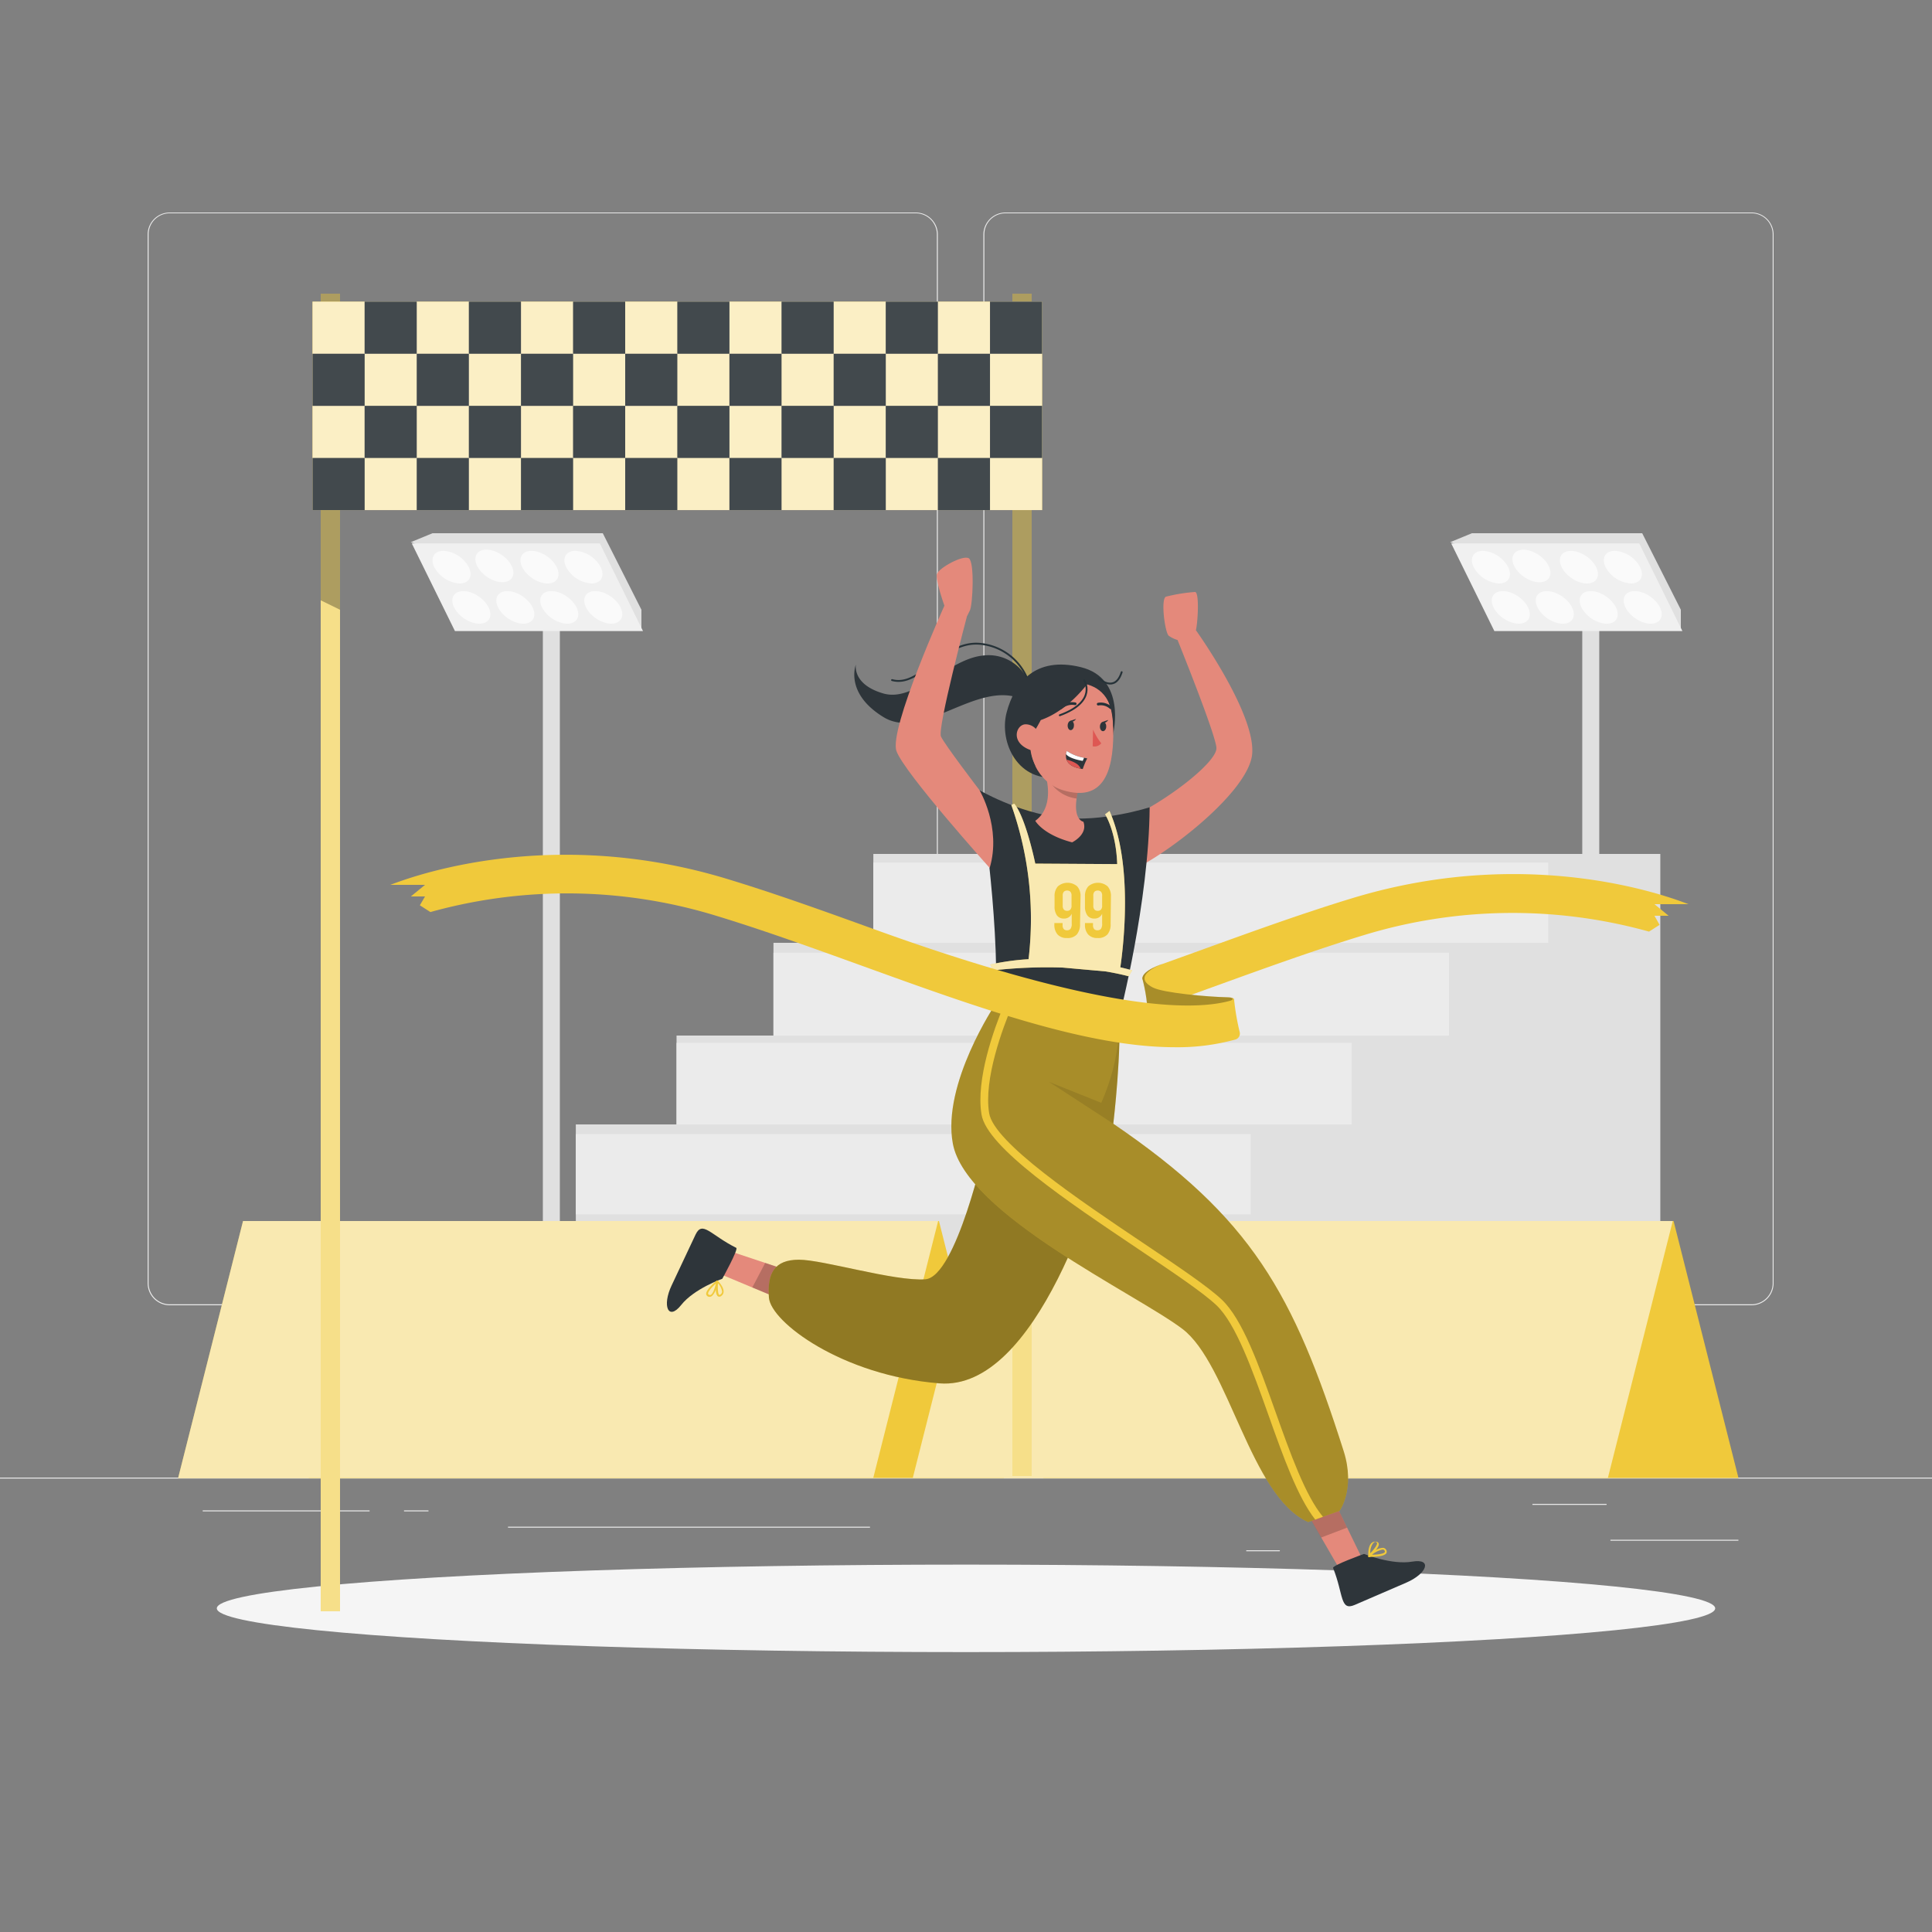 
<svg xmlns="http://www.w3.org/2000/svg" viewBox="0 0 500 500"><rect x="0" y="0" width="500" height="500" fill="#808080" stroke="none"/><g id="freepik--background-complete--inject-370"><rect y="382.4" width="500" height="0.25" style="fill:#ebebeb"></rect><rect x="416.78" y="398.49" width="33.12" height="0.25" style="fill:#ebebeb"></rect><rect x="322.53" y="401.21" width="8.69" height="0.25" style="fill:#ebebeb"></rect><rect x="396.59" y="389.21" width="19.19" height="0.25" style="fill:#ebebeb"></rect><rect x="52.46" y="390.89" width="43.19" height="0.25" style="fill:#ebebeb"></rect><rect x="104.56" y="390.89" width="6.33" height="0.25" style="fill:#ebebeb"></rect><rect x="131.47" y="395.11" width="93.68" height="0.25" style="fill:#ebebeb"></rect><path d="M237,337.8H43.91a5.71,5.71,0,0,1-5.7-5.71V60.66A5.71,5.71,0,0,1,43.91,55H237a5.71,5.71,0,0,1,5.71,5.71V332.09A5.71,5.71,0,0,1,237,337.8ZM43.91,55.2a5.46,5.46,0,0,0-5.45,5.46V332.09a5.46,5.46,0,0,0,5.45,5.46H237a5.47,5.47,0,0,0,5.46-5.46V60.66A5.47,5.47,0,0,0,237,55.2Z" style="fill:#ebebeb"></path><path d="M453.31,337.8H260.21a5.72,5.72,0,0,1-5.71-5.71V60.66A5.72,5.72,0,0,1,260.21,55h193.1A5.71,5.71,0,0,1,459,60.66V332.09A5.71,5.71,0,0,1,453.31,337.8ZM260.21,55.2a5.47,5.47,0,0,0-5.46,5.46V332.09a5.47,5.47,0,0,0,5.46,5.46h193.1a5.47,5.47,0,0,0,5.46-5.46V60.66a5.47,5.47,0,0,0-5.46-5.46Z" style="fill:#ebebeb"></path><polygon points="375.31 140.31 380.93 138 425 138 435 157.8 435 163 375.31 140.31" style="fill:#e0e0e0"></polygon><rect x="409.49" y="155.36" width="4.4" height="164.31" style="fill:#e0e0e0"></rect><polygon points="435.41 163.32 386.74 163.32 375.57 140.64 424.24 140.64 435.41 163.32" style="fill:#f0f0f0"></polygon><path d="M390.32,146.78c1.15,2.33.08,4.22-2.38,4.22a8.07,8.07,0,0,1-6.55-4.22c-1.14-2.33-.08-4.22,2.39-4.22A8,8,0,0,1,390.32,146.78Z" style="fill:#fafafa"></path><ellipse cx="397.24" cy="146.78" rx="3.42" ry="5.51" transform="matrix(0.57, -0.82, 0.82, 0.57, 49.55, 388.55)" style="fill:#fafafa"></ellipse><ellipse cx="408.62" cy="146.78" rx="3.42" ry="5.51" transform="translate(54.41 397.88) rotate(-55.09)" style="fill:#fafafa"></ellipse><path d="M424.46,146.78c1.15,2.33.08,4.22-2.38,4.22a8.07,8.07,0,0,1-6.55-4.22c-1.14-2.33-.08-4.22,2.39-4.22A8,8,0,0,1,424.46,146.78Z" style="fill:#fafafa"></path><ellipse cx="390.98" cy="157.18" rx="3.42" ry="5.51" transform="translate(38.34 387.86) rotate(-55.09)" style="fill:#fafafa"></ellipse><ellipse cx="402.36" cy="157.18" rx="3.42" ry="5.51" transform="translate(43.21 397.2) rotate(-55.09)" style="fill:#fafafa"></ellipse><ellipse cx="413.74" cy="157.18" rx="3.42" ry="5.51" transform="translate(48.07 406.53) rotate(-55.09)" style="fill:#fafafa"></ellipse><ellipse cx="425.12" cy="157.18" rx="3.42" ry="5.51" transform="translate(52.94 415.86) rotate(-55.09)" style="fill:#fafafa"></ellipse><polygon points="106.31 140.31 111.93 138 156 138 166 157.8 166 163 106.31 140.31" style="fill:#e0e0e0"></polygon><rect x="140.49" y="155.36" width="4.4" height="164.31" style="fill:#e0e0e0"></rect><polygon points="166.41 163.32 117.74 163.32 106.57 140.64 155.24 140.64 166.41 163.32" style="fill:#f0f0f0"></polygon><path d="M121.32,146.78c1.15,2.33.08,4.22-2.38,4.22a8.07,8.07,0,0,1-6.55-4.22c-1.14-2.33-.08-4.22,2.39-4.22A8,8,0,0,1,121.32,146.78Z" style="fill:#fafafa"></path><ellipse cx="128.24" cy="146.78" rx="3.42" ry="5.51" transform="matrix(0.57, -0.82, 0.82, 0.57, -65.51, 167.95)" style="fill:#fafafa"></ellipse><ellipse cx="139.62" cy="146.78" rx="3.42" ry="5.51" transform="translate(-60.65 177.28) rotate(-55.09)" style="fill:#fafafa"></ellipse><path d="M155.46,146.78c1.15,2.33.08,4.22-2.38,4.22a8.07,8.07,0,0,1-6.55-4.22c-1.14-2.33-.08-4.22,2.39-4.22A8,8,0,0,1,155.46,146.78Z" style="fill:#fafafa"></path><ellipse cx="121.98" cy="157.18" rx="3.42" ry="5.51" transform="translate(-76.72 167.27) rotate(-55.09)" style="fill:#fafafa"></ellipse><ellipse cx="133.36" cy="157.18" rx="3.42" ry="5.51" transform="translate(-71.85 176.6) rotate(-55.09)" style="fill:#fafafa"></ellipse><ellipse cx="144.74" cy="157.18" rx="3.42" ry="5.51" transform="translate(-66.99 185.93) rotate(-55.09)" style="fill:#fafafa"></ellipse><ellipse cx="156.12" cy="157.18" rx="3.42" ry="5.51" transform="translate(-62.12 195.26) rotate(-55.09)" style="fill:#fafafa"></ellipse><polygon points="429.69 221 226.02 221 226.02 244 200.17 244 200.17 268 175.09 268 175.09 291 149.02 291 149.02 367 429.69 367 429.69 221" style="fill:#e0e0e0"></polygon><rect x="226.02" y="223.23" width="174.67" height="20.77" style="fill:#ebebeb"></rect><rect x="200.17" y="246.56" width="174.82" height="21.45" style="fill:#ebebeb"></rect><rect x="175.09" y="269.89" width="174.73" height="21.12" style="fill:#ebebeb"></rect><rect x="149.02" y="293.5" width="174.67" height="20.77" style="fill:#ebebeb"></rect></g><g id="freepik--Shadow--inject-370"><ellipse id="freepik--path--inject-370" cx="250" cy="416.24" rx="193.89" ry="11.32" style="fill:#f5f5f5"></ellipse></g><g id="freepik--Banner--inject-370"><polygon points="259.8 382.52 79.91 382.52 63.12 316 243 316 259.8 382.52" style="fill:#F0C93B"></polygon><polygon points="242.79 316 62.9 316 46.1 382.52 225.99 382.52 242.79 316" style="fill:#F0C93B"></polygon><polygon points="242.79 316 62.9 316 46.1 382.52 225.99 382.52 242.79 316" style="fill:#fff;opacity:0.6;isolation:isolate"></polygon><polygon points="449.92 382.52 270.03 382.52 253.24 316 433.12 316 449.92 382.52" style="fill:#F0C93B"></polygon><polygon points="432.91 316 253.02 316 236.22 382.52 416.11 382.52 432.91 316" style="fill:#F0C93B"></polygon><polygon points="432.91 316 253.02 316 236.22 382.52 416.11 382.52 432.91 316" style="fill:#fff;opacity:0.6;isolation:isolate"></polygon></g><g id="freepik--Finish--inject-370"><rect x="262" y="76" width="5" height="306" style="fill:#F0C93B"></rect><rect x="262" y="76" width="5" height="306" style="fill:#fff;opacity:0.4;isolation:isolate"></rect><polygon points="267 76 267 247.75 262 245.31 262 76 267 76" style="opacity:0.3;isolation:isolate"></polygon><rect x="83" y="76" width="5" height="341" style="fill:#F0C93B"></rect><rect x="83" y="76" width="5" height="341" style="fill:#fff;opacity:0.4;isolation:isolate"></rect><polygon points="83 76 88 76 88 157.8 83 155.36 83 76" style="opacity:0.3;isolation:isolate"></polygon><rect x="80.88" y="78.06" width="188.82" height="53.95" style="fill:#F0C93B"></rect><rect x="80.88" y="78.06" width="188.82" height="53.95" style="fill:#fff;opacity:0.7;isolation:isolate"></rect><rect x="80.88" y="118.52" width="13.49" height="13.49" style="fill:#2e353a"></rect><rect x="80.88" y="91.55" width="13.49" height="13.49" style="fill:#2e353a"></rect><rect x="94.36" y="105.03" width="13.49" height="13.49" style="fill:#2e353a"></rect><rect x="107.85" y="118.52" width="13.49" height="13.49" style="fill:#2e353a"></rect><rect x="94.36" y="78.06" width="13.49" height="13.49" style="fill:#2e353a"></rect><rect x="107.85" y="91.55" width="13.49" height="13.49" style="fill:#2e353a"></rect><rect x="121.34" y="105.03" width="13.49" height="13.49" style="fill:#2e353a"></rect><rect x="134.83" y="118.52" width="13.49" height="13.49" style="fill:#2e353a"></rect><rect x="121.34" y="78.06" width="13.49" height="13.49" style="fill:#2e353a"></rect><rect x="134.83" y="91.55" width="13.49" height="13.49" style="fill:#2e353a"></rect><rect x="148.31" y="105.03" width="13.49" height="13.49" style="fill:#2e353a"></rect><rect x="161.8" y="118.52" width="13.49" height="13.49" style="fill:#2e353a"></rect><rect x="148.31" y="78.06" width="13.49" height="13.49" style="fill:#2e353a"></rect><rect x="161.8" y="91.55" width="13.49" height="13.49" style="fill:#2e353a"></rect><rect x="175.29" y="105.03" width="13.49" height="13.49" style="fill:#2e353a"></rect><rect x="188.77" y="118.52" width="13.49" height="13.49" style="fill:#2e353a"></rect><rect x="175.29" y="78.06" width="13.49" height="13.49" style="fill:#2e353a"></rect><rect x="188.77" y="91.55" width="13.49" height="13.49" style="fill:#2e353a"></rect><rect x="202.26" y="105.03" width="13.49" height="13.49" style="fill:#2e353a"></rect><rect x="215.75" y="118.52" width="13.49" height="13.49" style="fill:#2e353a"></rect><rect x="202.26" y="78.06" width="13.49" height="13.49" style="fill:#2e353a"></rect><rect x="215.75" y="91.55" width="13.49" height="13.49" style="fill:#2e353a"></rect><rect x="229.23" y="105.03" width="13.49" height="13.49" style="fill:#2e353a"></rect><rect x="242.72" y="118.52" width="13.49" height="13.49" style="fill:#2e353a"></rect><rect x="229.23" y="78.06" width="13.49" height="13.49" style="fill:#2e353a"></rect><rect x="242.72" y="91.55" width="13.49" height="13.49" style="fill:#2e353a"></rect><rect x="256.21" y="105.03" width="13.49" height="13.49" style="fill:#2e353a"></rect><rect x="256.21" y="78.06" width="13.49" height="13.49" style="fill:#2e353a"></rect><g style="opacity:0.1;isolation:isolate"><rect x="80.88" y="118.52" width="13.49" height="13.49" style="fill:#fff"></rect><rect x="80.88" y="91.55" width="13.49" height="13.49" style="fill:#fff"></rect><rect x="94.36" y="105.03" width="13.49" height="13.49" style="fill:#fff"></rect><rect x="107.85" y="118.52" width="13.49" height="13.49" style="fill:#fff"></rect><rect x="94.36" y="78.06" width="13.49" height="13.49" style="fill:#fff"></rect><rect x="107.85" y="91.55" width="13.49" height="13.49" style="fill:#fff"></rect><rect x="121.34" y="105.03" width="13.49" height="13.49" style="fill:#fff"></rect><rect x="134.83" y="118.52" width="13.49" height="13.49" style="fill:#fff"></rect><rect x="121.34" y="78.06" width="13.49" height="13.49" style="fill:#fff"></rect><rect x="134.83" y="91.55" width="13.49" height="13.49" style="fill:#fff"></rect><rect x="148.31" y="105.03" width="13.49" height="13.49" style="fill:#fff"></rect><rect x="161.8" y="118.52" width="13.49" height="13.49" style="fill:#fff"></rect><rect x="148.31" y="78.06" width="13.49" height="13.49" style="fill:#fff"></rect><rect x="161.8" y="91.55" width="13.49" height="13.49" style="fill:#fff"></rect><rect x="175.29" y="105.03" width="13.49" height="13.49" style="fill:#fff"></rect><rect x="188.77" y="118.52" width="13.49" height="13.49" style="fill:#fff"></rect><rect x="175.29" y="78.06" width="13.49" height="13.49" style="fill:#fff"></rect><rect x="188.77" y="91.55" width="13.49" height="13.49" style="fill:#fff"></rect><rect x="202.26" y="105.03" width="13.49" height="13.49" style="fill:#fff"></rect><rect x="215.75" y="118.52" width="13.49" height="13.49" style="fill:#fff"></rect><rect x="202.26" y="78.06" width="13.49" height="13.49" style="fill:#fff"></rect><rect x="215.75" y="91.55" width="13.49" height="13.49" style="fill:#fff"></rect><rect x="229.23" y="105.03" width="13.49" height="13.49" style="fill:#fff"></rect><rect x="242.72" y="118.52" width="13.49" height="13.49" style="fill:#fff"></rect><rect x="229.23" y="78.06" width="13.49" height="13.49" style="fill:#fff"></rect><rect x="242.72" y="91.55" width="13.49" height="13.49" style="fill:#fff"></rect><rect x="256.21" y="105.03" width="13.49" height="13.49" style="fill:#fff"></rect><rect x="256.21" y="78.06" width="13.49" height="13.49" style="fill:#fff"></rect></g></g><g id="freepik--Character--inject-370"><path d="M266,176a11.19,11.19,0,0,0-11.52-6.35c-9,.83-17.67,12.16-25.83,9.83S221.5,172,221.5,172s-3,7.39,7.17,13.6,24-9.46,35.48-4.8Z" style="fill:#2e353a"></path><path d="M266,176a14.65,14.65,0,0,0-12.52-9.39c-9.62-.75-15.25,11.41-22.62,9.39" style="fill:none;stroke:#263238;stroke-linecap:round;stroke-linejoin:round;stroke-width:0.48px"></path><path d="M288.12,189.65s3.42-14.12-8.43-17-17.19,4.1-19.19,11.79,3,18.4,13.77,16.63S287.69,193,288.12,189.65Z" style="fill:#2e353a"></path><path d="M292.51,211.59c9.74-4.53,22.54-14.45,22.3-18.06s-10.06-27.9-10.06-27.9a7.65,7.65,0,0,1-2.26-1.08c-1-.72-2.17-9.66-.72-10.14a44.09,44.09,0,0,1,7.49-1.21c1.2,0,.72,8,.24,9.9,0,0,15.58,21.72,14.55,32.12s-25.18,28.47-33.63,31S292.51,211.59,292.51,211.59Z" style="fill:#e4897b"></path><polygon points="186.81 329.9 189.57 324.02 198.2 326.9 206.12 329.56 203.98 337.07 194.88 333.28 186.81 329.9" style="fill:#e4897b"></polygon><path d="M190.54,322.94c.64.32-3.61,8-3.61,8s-7.29,2.56-10.64,6.79-5,.23-2.46-5.09L180,319.53C181.79,315.75,183.89,319.63,190.54,322.94Z" style="fill:#2e353a"></path><path d="M183.72,335.61a.55.55,0,0,1-.18,0,.84.84,0,0,1-.76-.59c-.28-1.1,2.2-3.2,2.7-3.61a.19.19,0,0,1,.1-.05h0s0,0,0,0h0a.34.34,0,0,1,.14.05h0l0,0h0c.07.07,1.61,1.61,1.55,2.9a1.37,1.37,0,0,1-.51,1,.8.8,0,0,1-.92.2c-.4-.22-.56-1-.6-1.79a3.62,3.62,0,0,1-1,1.69A1,1,0,0,1,183.72,335.61Zm1.55-3.43c-1.05.94-2.17,2.19-2,2.71,0,0,.05.18.4.25a.5.5,0,0,0,.38-.1C184.61,334.62,185.05,333.16,185.27,332.18Zm.54-.07c-.11,1.39,0,2.82.33,3,.1.06.29-.08.39-.16a.9.9,0,0,0,.35-.68A3.92,3.92,0,0,0,185.81,332.11Z" style="fill:#F0C93B"></path><polygon points="194.7 333.19 198.04 326.83 206.04 329.52 203.94 337.05 194.7 333.19" style="opacity:0.2;isolation:isolate"></polygon><path d="M288.12,290.82c-3.62,15.68-19.81,69.19-45,67.19S199.5,342.15,199,335.83s1.44-9.8,7.72-9.82,24.71,5.64,32.74,5.07S255,296.41,255,296.41Z" style="fill:#F0C93B"></path><path d="M288.12,290.82c-3.62,15.68-19.81,69.19-45,67.19S199.5,342.15,199,335.83s1.44-9.8,7.72-9.82,24.71,5.64,32.74,5.07S255,296.41,255,296.41Z" style="opacity:0.4;isolation:isolate"></path><polygon points="352.37 403.04 346.4 405.62 341.84 397.74 337.66 390.51 344.24 386.3 348.54 395.16 352.37 403.04" style="fill:#e4897b"></polygon><path d="M345,405.79c-.27-.66,8-3.64,8-3.64s7.15,2.91,12.47,2,3.87,3.11-1.53,5.44l-13.34,5.76C346.76,417,347.75,412.67,345,405.79Z" style="fill:#2e353a"></path><path d="M355,402.91a5.6,5.6,0,0,0-.61.09h-.13a.68.68,0,0,1-.21-.11v-.08a.08.08,0,0,0,0-.06s0,0,0-.06h0s.05-.06.05-.09h0c0-.09-.11-2.27.79-3.2a1.33,1.33,0,0,1,1.07-.42q.68,0,.84.45c.16.43-.23,1.1-.74,1.74a3.68,3.68,0,0,1,1.9-.59,1,1,0,0,1,.67.36.93.93,0,0,1,.18,1C358.33,402.75,356.12,402.91,355,402.91Zm2.8-1.88a6.36,6.36,0,0,0-2.73,1.32c1.41,0,3.08-.21,3.33-.68,0,0,.08-.17-.13-.45a.47.47,0,0,0-.36-.18Zm-1.87-2c-.27,0-.49.31-.67.5a4.1,4.1,0,0,0-.63,2.44c1-1,1.88-2.26,1.74-2.63a.6.6,0,0,0-.4-.31Z" style="fill:#F0C93B"></path><polygon points="348.62 395.35 341.91 397.91 337.69 390.59 344.26 386.34 348.62 395.35" style="opacity:0.2;isolation:isolate"></polygon><path d="M257.71,259.72s-14,20.78-11.11,36.26C250,314.25,294,334.82,306,343.91s17.62,43.42,32.56,50l8.13-2.91s4.14-5.72,1.05-15.45c-13-40.8-23.74-60.3-59.62-84.73,0,0,2.36-19.78,1.37-29.8Z" style="fill:#F0C93B"></path><path d="M257.71,259.72s-14,20.78-11.11,36.26C250,314.25,294,334.82,306,343.91s17.62,43.42,32.56,50l8.13-2.91s4.14-5.72,1.05-15.45c-13-40.8-23.74-60.3-59.62-84.73,0,0,2.36-19.78,1.37-29.8Z" style="opacity:0.3;isolation:isolate"></path><path d="M342.38,392.54l-2,.72c-4.54-5.78-8.25-16.2-12.14-27.14-4.13-11.59-8.4-23.57-13.43-28.33-3.5-3.31-11.26-8.52-20.25-14.56-18.35-12.33-39.16-26.3-40.55-34.82-1.47-9.06,3.16-22,5.93-28.6l2.14.09c-2.63,6.23-7.53,19.41-6.09,28.19,1.25,7.66,23.46,22.59,39.68,33.48,9.07,6.09,16.89,11.34,20.52,14.77,5.37,5.09,9.53,16.75,13.93,29.11C333.92,376.12,337.84,387.13,342.38,392.54Z" style="fill:#F0C93B"></path><path d="M288.12,290.82S280.75,286,271.5,280L285,285.41a55.44,55.44,0,0,0,4.71-19.48A236.85,236.85,0,0,1,288.12,290.82Z" style="opacity:0.1;isolation:isolate"></path><path d="M257.71,259.72l32,3.28s7.63-29.4,7.82-54.08c0,0-12.26,4-23.28,2.66s-20.77-7.08-20.77-7.08S258.67,236.69,257.71,259.72Z" style="fill:#2e353a"></path><path d="M277.46,218c-7.62-2-9.53-5.58-9.53-5.58,5.51-4,2.45-12.57,2.45-12.57l9.11,2.93a26.07,26.07,0,0,0-.87,3.88c-.79,5.65,1.76,6,1.76,6C281.62,216,277.46,218,277.46,218Z" style="fill:#e4897b"></path><path d="M279.49,202.78a26.07,26.07,0,0,0-.87,3.88c-6.3-.81-8.24-6.81-8.24-6.81Z" style="opacity:0.2;isolation:isolate"></path><path d="M277.66,176.05c8.16.59,10.47,5.15,10.46,13.6,0,10.57-2.88,17.87-12.93,14.89C261.55,200.48,264.1,175.07,277.66,176.05Z" style="fill:#e4897b"></path><path d="M282.88,188.82a16.91,16.91,0,0,0,2.13,3.55,2.26,2.26,0,0,1-2.22.77Z" style="fill:#de5753"></path><path d="M277.93,187.79c0,.67-.42,1.19-.87,1.17s-.78-.58-.75-1.25.42-1.2.87-1.18S278,187.11,277.93,187.79Z" style="fill:#2e353a"></path><path d="M277,186.55l1.49-.5S277.69,187.25,277,186.55Z" style="fill:#2e353a"></path><path d="M286.29,188.05c0,.68-.43,1.2-.87,1.18s-.79-.58-.76-1.25.43-1.2.87-1.18S286.32,187.38,286.29,188.05Z" style="fill:#2e353a"></path><path d="M285.35,186.82l1.48-.5S286.05,187.51,285.35,186.82Z" style="fill:#2e353a"></path><path d="M278.26,182.14a4.27,4.27,0,0,0-3.63,1" style="fill:none;stroke:#263238;stroke-linecap:round;stroke-linejoin:round;stroke-width:0.696px"></path><path d="M284.21,182.23a3.84,3.84,0,0,1,3.21.9" style="fill:none;stroke:#263238;stroke-linecap:round;stroke-linejoin:round;stroke-width:0.696px"></path><path d="M281.37,196.27a19.93,19.93,0,0,0-1.16,2.76,4.34,4.34,0,0,1-.52-.09c-2.36-.41-3.32-1.38-3.67-2.33a3.25,3.25,0,0,1-.13-1.45,2.92,2.92,0,0,1,.21-.81,11.4,11.4,0,0,0,4.46,1.76C281.05,196.22,281.37,196.27,281.37,196.27Z" style="fill:#2e353a"></path><path d="M280.56,196.11l-.36.81c-2.22-.39-3.73-1-4.31-1.76a2.92,2.92,0,0,1,.21-.81A11.4,11.4,0,0,0,280.56,196.11Z" style="fill:#fff"></path><path d="M279.69,198.94c-2.36-.41-3.32-1.38-3.67-2.33a7.62,7.62,0,0,1,2.53,1A2.85,2.85,0,0,1,279.69,198.94Z" style="fill:#de5753"></path><path d="M267.74,189.16s4.3-6.43,4.1-11.65c0,0,16.65-5.44,16.26,11,0,0,2.64-14.47-11.37-15.81s-15.43,19.2-8.63,25.84C268.1,198.58,265.08,193.18,267.74,189.16Z" style="fill:#2e353a"></path><path d="M269,191a3.59,3.59,0,0,0-3.62-3.55c-2.55.09-4.13,5.2,2.07,6.9C268.29,194.57,268.87,193.73,269,191Z" style="fill:#e4897b"></path><path d="M253.5,204.5s5.74,9.65,2.63,20.12c0,0-22.13-24.63-24.13-30.25s12.41-37.62,12.41-37.62S242,150,242.5,148.5s6.75-5,8.25-4,1,12,.25,13.5l-.75,1.5s-7.7,29-6.73,31.11S253.5,204.5,253.5,204.5Z" style="fill:#e4897b"></path><path d="M282.13,176s-8.76,13.12-20.39,11c0,0-.57-9.94,7.21-12.12A17.63,17.63,0,0,1,282.13,176Z" style="fill:#2e353a"></path><path d="M280.56,176s3.65,5.48-6.29,9.11" style="fill:none;stroke:#263238;stroke-linecap:round;stroke-linejoin:round;stroke-width:0.48px"></path><path d="M284.37,175.61s4.19,3.84,5.92-1.66" style="fill:none;stroke:#263238;stroke-linecap:round;stroke-linejoin:round;stroke-width:0.48px"></path><path d="M292.09,252.66l.91-1.53s-1.12-.34-3.06-.79c.82-5.59,3.33-26.74-2.8-40.46l-1.14.87s2.84,4.35,3.13,12.88l-21.2-.13s-2.43-11.87-5.44-15.52l-.76.35a88.34,88.34,0,0,1,4.46,39.91,62,62,0,0,0-9.94,1.39l.81,1.5a123.63,123.63,0,0,1,18-.72l11.14,1C288.17,251.75,290.16,252.15,292.09,252.66Z" style="fill:#F0C93B"></path><path d="M292.09,252.66l.91-1.53s-1.12-.34-3.06-.79c.82-5.59,3.33-26.74-2.8-40.46l-1.14.87s2.84,4.35,3.13,12.88l-21.2-.13s-2.43-11.87-5.44-15.52l-.76.35a88.34,88.34,0,0,1,4.46,39.91,62,62,0,0,0-9.94,1.39l.81,1.5a123.63,123.63,0,0,1,18-.72l11.14,1C288.17,251.75,290.16,252.15,292.09,252.66Z" style="fill:#fff;opacity:0.6;isolation:isolate"></path><path d="M279.51,239.12a4,4,0,0,1-.82,2.71,3.21,3.21,0,0,1-2.54.93,3.13,3.13,0,0,1-2.45-.91,3.73,3.73,0,0,1-.83-2.61v-.36H275v.5a1.46,1.46,0,0,0,.31,1.07,1.11,1.11,0,0,0,.83.31,1.13,1.13,0,0,0,.9-.36,2.12,2.12,0,0,0,.32-1.36v-2.56a2.07,2.07,0,0,1-2,1.24,2.13,2.13,0,0,1-1.83-.82,3.91,3.91,0,0,1-.61-2.38V232a3.68,3.68,0,0,1,.86-2.61,3.83,3.83,0,0,1,5,0,3.68,3.68,0,0,1,.86,2.61Zm-3.34-3.4a1.11,1.11,0,0,0,.83-.31,1.46,1.46,0,0,0,.31-1.07v-2.52a1.44,1.44,0,0,0-.31-1.06,1.3,1.3,0,0,0-1.66,0,1.44,1.44,0,0,0-.31,1.06v2.52a1.46,1.46,0,0,0,.31,1.07A1.11,1.11,0,0,0,276.17,235.72Z" style="fill:#F0C93B"></path><path d="M287.43,239.12a4,4,0,0,1-.82,2.71,3.21,3.21,0,0,1-2.54.93,3.13,3.13,0,0,1-2.45-.91,3.73,3.73,0,0,1-.83-2.61v-.36h2.08v.5a1.46,1.46,0,0,0,.31,1.07,1.11,1.11,0,0,0,.83.31,1.13,1.13,0,0,0,.9-.36,2.12,2.12,0,0,0,.32-1.36v-2.56a2.07,2.07,0,0,1-2,1.24,2.13,2.13,0,0,1-1.83-.82,3.91,3.91,0,0,1-.61-2.38V232a3.68,3.68,0,0,1,.86-2.61,3.83,3.83,0,0,1,5,0,3.68,3.68,0,0,1,.86,2.61Zm-3.34-3.4a1.11,1.11,0,0,0,.83-.31,1.46,1.46,0,0,0,.31-1.07v-2.52a1.44,1.44,0,0,0-.31-1.06,1.3,1.3,0,0,0-1.66,0,1.44,1.44,0,0,0-.31,1.06v2.52a1.46,1.46,0,0,0,.31,1.07A1.11,1.11,0,0,0,284.09,235.72Z" style="fill:#F0C93B"></path></g><g id="freepik--Ribbon--inject-370"><path d="M437,234c-2-.66-39-16.11-86.9-1.59-12.45,3.77-25.65,8.54-38.41,13.16l-10.38,3.74c-1.94.69-5.37,2-5.66,4l3.14,7.54c6.44-2.24,9.69-3.46,16.3-5.85,12.64-4.57,25.72-9.3,37.92-13a131.67,131.67,0,0,1,73.76-.9l2.73-1.75L428.17,237h3.67l-3.67-3H437Z" style="fill:#F0C93B"></path><path d="M296.83,263s16.92.78,22.34,3.83l.16-8.2s-.08-.5-1.61-.53c-5.22-.11-16.67-1.13-19.37-2.54-6.14-3.19,2.8-6.2,2.8-6.2s-5.65,1.77-5.5,3.91C295.65,253.27,297.33,259.42,296.83,263Z" style="fill:#F0C93B"></path><path d="M296.83,263s16.92.78,22.34,3.83l.16-8.2s-.08-.5-1.61-.53c-5.22-.11-16.67-1.13-19.37-2.54-6.14-3.19,2.8-6.2,2.8-6.2s-5.65,1.77-5.5,3.91C295.65,253.27,297.33,259.42,296.83,263Z" style="opacity:0.3;isolation:isolate"></path><path d="M320.84,267.13a1.6,1.6,0,0,1-1.1,1.89,56.25,56.25,0,0,1-15.67,2c-22.72,0-51.21-10.3-81-21.08-12.64-4.57-25.72-9.3-37.92-13a131.67,131.67,0,0,0-73.76-.9l-2.73-1.75L110,232h-3.67l3.67-3h-9c2-.66,39.07-16.11,87-1.59,12.46,3.77,25.7,8.54,38.46,13.16,34.6,12.52,73.25,23.26,91.6,18.51,1.17-.3,1.06-.62.76-.79a1.5,1.5,0,0,0-.48-.14c.88.05,1,.4,1.06.72A63,63,0,0,0,320.84,267.13Z" style="fill:#F0C93B"></path></g></svg>